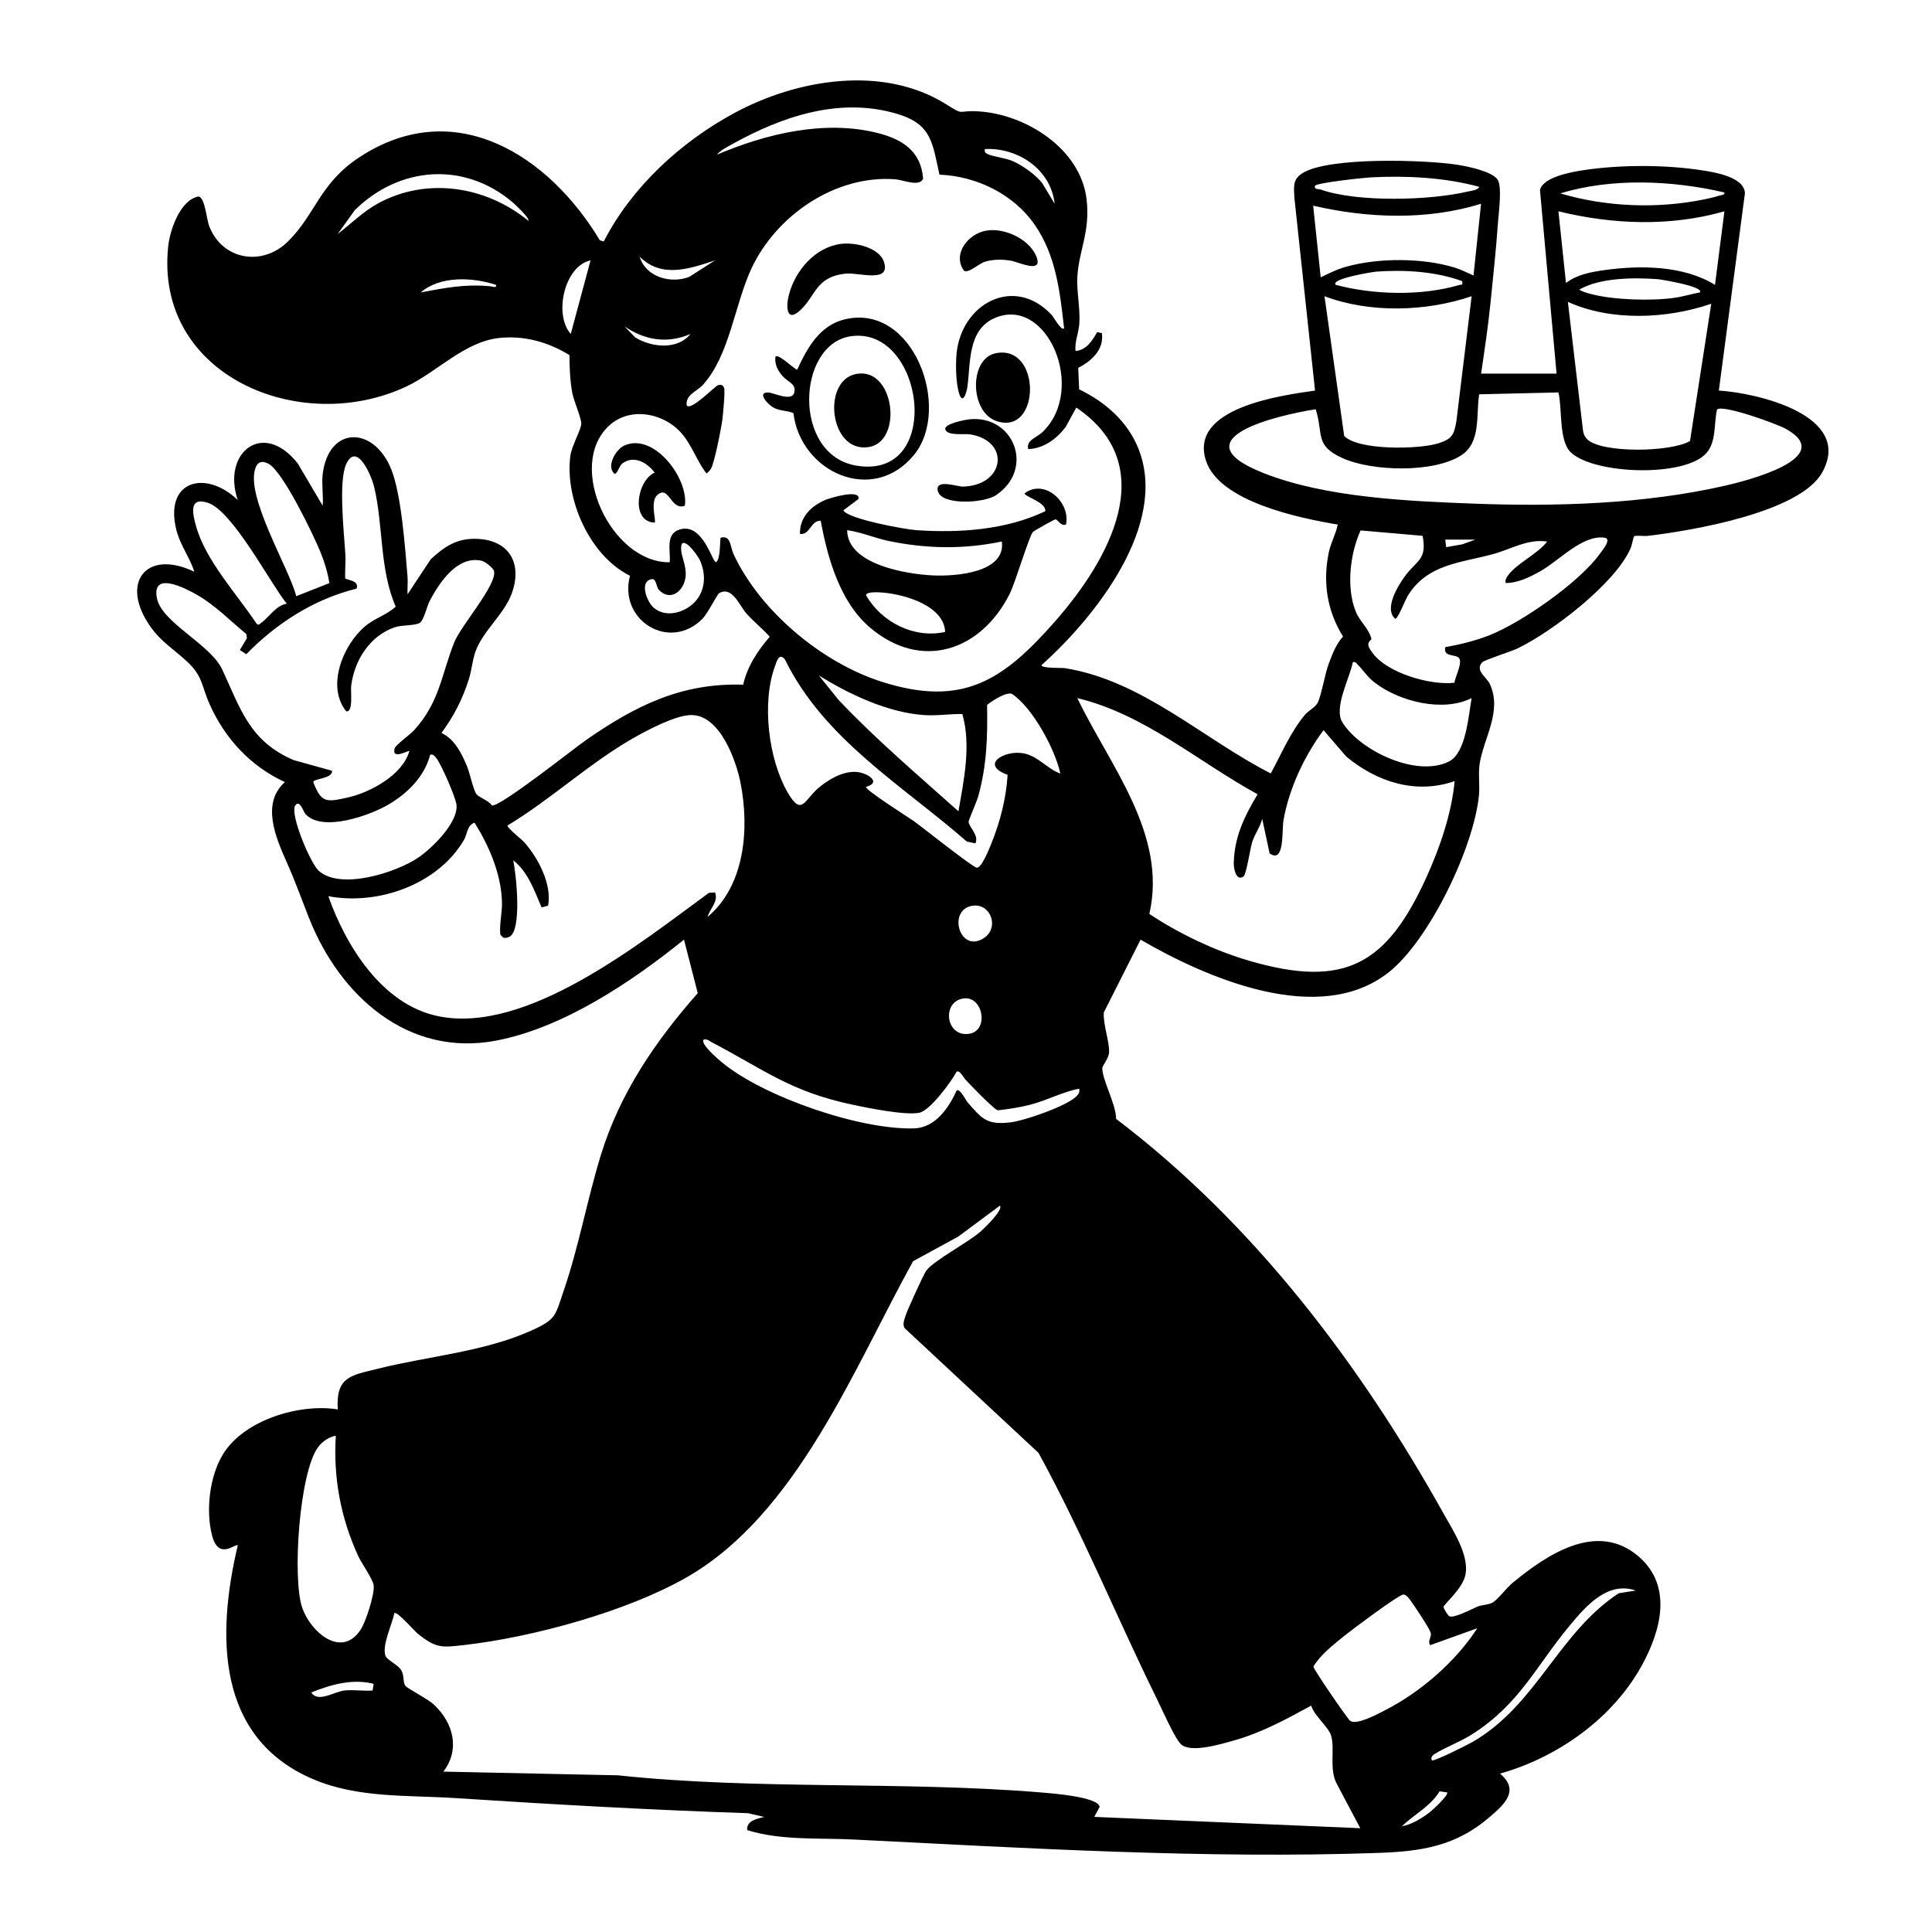 <?xml version="1.0" encoding="UTF-8"?>
<svg id="Layer_1" xmlns="http://www.w3.org/2000/svg" version="1.1" viewBox="0 0 1024 1024">
  <!-- Generator: Adobe Illustrator 29.5.0, SVG Export Plug-In . SVG Version: 2.1.0 Build 137)  -->
  <path d="M171,251.5c3.08-26.03,27.34-25.82,36.48-2.48,5.29,13.5,7.22,41.23,8.51,56.49.27,3.14-.16,6.35.02,9.49l12.34-18.64c7.02-6.39,13.14-10.78,23.15-10.78,17.8,0,25.81,12.44,19.69,29.11-4.02,10.94-15.41,19.87-19.22,30.78-1.65,4.72-1.96,9.79-3.47,14.53-3.41,10.74-7.86,19.42-14.52,28.48,6.95,3.23,10.64,10.74,13.51,17.54,1.5,3.56,3.36,12.68,5.06,14.94,1.21,1.6,6.58,3.41,8.16,5.94,4.15,1.07,43.32-30.08,49.98-34.71,25.96-18.03,50.38-30.35,83.22-29.29,2.01-9.41,7.79-18.19,14.06-25.4-3.88-4.39-8.62-8.09-12.47-12.49-3.68-4.21-7.54-14.73-14.5-10.52-.68.41-6.15,10.92-8.59,13.4-17.56,17.78-44.77.87-38.51-22.73-21.25-10.52-34.54-40.37-31.62-63.4.68-5.4,5.82-14.18,5.81-17.26-.01-3.14-3.95-11.89-4.77-16.29-1.26-6.81-1.41-13.09-1.51-20-11.14-6.9-23.95-10.48-37.17-9.08-18.47,1.95-33.04,18.1-49.27,25.73-56.07,26.38-133.44-5.55-126.23-74.23.91-8.7,6.41-24.87,16.18-26.5,3.36.83,4.14,11.92,5.51,15.56,6.83,18.1,28.11,21.78,41.73,8.35,14.98-14.76,16.71-30.85,38.15-44.85,50.49-32.96,100.18-.84,127.23,44.18l2.06.62c14.85-28.93,40.87-52.8,69.35-68.16,33.14-17.87,78.53-25.52,112-4.65,10.39,6.48,5.36,3.16,17.16,3.85,25.15,1.46,54.28,19.81,57.4,46.59,2.01,17.18-3.96,26.66-4.89,40.91-.49,7.5,1.6,16.66,1.04,25.02-.33,4.87-2.49,9.48-2.03,14.46,5.64-.32,9.06-5.55,11.49-10.02l2.51.59c1.21,8.71-5.48,14.78-12.55,18.38l.49,11.39c13.85,6.68,25.78,17.08,31.52,31.69,15.83,40.27-23.13,89.14-51.46,114.48-.03,1.83,10.73,1.35,12.38,1.61,41.14,6.54,73.28,37.57,109.12,55.79,5.69-10.41,10.37-21.69,17.97-30.91,2.01-2.43,5.33-3.87,6.73-6.27,2.02-3.44,3.96-15.51,6.03-20.97,1.92-5.09,3.86-10.36,7.59-14.4-8.52-13.68-10.81-28.76-7.57-44.58,1.05-5.12,3.76-9.68,4.73-14.77-19.93-3.34-62.54-11.99-69.78-33.73-9.34-28.08,39.49-34.69,57.77-37.28l-10.98-102.5c-.19-5.62-.97-9.4,4.27-12.71,13.89-8.77,64.97-7.12,81.94-4.51,5.42.83,17.9,3.33,21.36,7.64,2.71,3.39.78,17.39.41,22.57-1.01,14.24-2.56,28.77-4,43-1.27,12.49-3.14,25.1-4.99,37.51h40l-8.79-97.28c1.54-7,17.27-9.69,23.41-10.6,19.56-2.9,43.05-2.88,62.61.15,6.8,1.06,22.42,3.61,22.6,12.2l-13.82,104.52c20.35,1.24,71.51,13.16,54.82,43.33-11.8,21.34-69.5,30.97-92.33,33.67-2.44.29-4.94-.34-7.37.14-.88,2.1-1.02,4.46-1.94,6.56-8.23,18.69-41.6,44.2-59.97,53.02-3.21,1.54-17.7,6.17-18.68,7.32-3.87,4.54,2.3,7.52,4.21,11.73,6.46,14.32-3.38,28.44-5.5,41.98-.84,5.33.14,11.17-.37,16.63-2.55,27.31-26.22,76.95-47.95,94.05-36.73,28.89-96.16,3.06-131.42-17.39l-19.48,38.58c-.44,6.2,2.98,15.33,2.81,20.93-.11,3.61-3.65,7.08-3.61,8.78.16,6.5,7.34,19.07,7.31,26.67,72.93,55.39,129.21,129.76,173.65,209.35,4.98,8.92,13.34,21.51,11.59,31.94-1.25,7.46-11.39,15.83-11.65,17.38-.13.76,2.29,4.51,2.91,4.9,2.33,1.47,12.12-3.84,15-5.02,2.46-1.01,5.64-.91,7.91-2.09,2.78-1.45,7.56-7.9,10.6-10.4,18.24-15.06,44.94-33.14,67-14.05,18.17,15.73,11.73,39.33,1.65,57.69-15.45,28.12-44.57,48.72-75.17,57.34,10.59,8.9,2.37,16.25-5.48,23.01-17.92,15.45-36.1,18.22-58.98,19.02-91.44,3.22-186.87-2.53-278.01-7.09-18.81-.94-38.45.61-56.53-4.98-.55-5.01,5.26-6.03,8.98-6.99l-8.5-1.98c-51.74-1.72-103.43-4.65-155-8-25.47-1.66-51.91.14-75.85-10.15-51.29-22.06-50.81-76.63-39.64-123.85-1.34-1.04-10.08,8.06-13.56-4.95-3.54-13.26-1.46-31.6,5.75-43.36,11.13-18.14,40.62-27.01,60.8-23.7-1.07-17.49,7.16-18.03,20.99-21.51,26.65-6.71,56.51-8.96,81.68-20.32,13.21-5.96,12.5-7.7,17.04-20.96,8.08-23.59,12.47-48.42,19.79-72.21,10.07-32.7,28.87-60.22,51.3-85.64l-7.3-28.36c-27.76,22.41-63.85,46.68-99.49,53.51-46.76,8.95-82.92-23.74-99.19-64.83-4.32-10.9-7.11-19.04-12-30-5.74-12.88-13.47-31.01-.84-42.18-18.2-8.41-31.66-22.92-39.84-41.14-4.43-9.87-3.52-14.9-12.13-22.87-6.95-6.44-13.58-10.24-19.43-18.57-16.11-22.95-2.31-41.2,23.41-28.92-2.46-7.64-7.51-14.11-9.5-21.99-6.7-26.58,15.62-32.22,32.5-16.01-8.54-25.08,13.44-42.83,31.84-19.33l13.17,22.33c.44-5.27-.61-11.36,0-16.5ZM563.99,173.99c-2.17-19.27-4.26-38.57-15.59-54.9-11.26-16.24-30.85-25.75-50.48-26.52-3.67-16.63-4.06-26.6-21.93-32.07-30.6-9.35-61.3,1.1-88.02,15.97-2.59,1.44-6.15,3.2-7.98,5.51,26-11.06,56.92-18.57,85.03-11.52,13.25,3.32,23.17,9.64,24.25,24.26-2,4.53-10.61.6-14.8.29-31.89-2.35-63.27,19.3-76.34,47.63-8.84,19.16-11.47,45.83-25.62,61.38-3.25,3.57-9.4,5.23-8.52,10.97,2.6,2.7,14.81-10.35,16.66-10.85,1.65-.45,2.54-.09,3.17,1.52.56,1.76-.6,14.03-.95,16.72-.63,4.78-4.1,22.49-6.01,25.99-.55,1.01-1.55,1.82-2.38,2.61-6.47-8.35-8.57-18.61-17.59-25.39-9.9-7.44-24.4-8.81-33.93-.11-23.32,21.28,1.11,73,32.02,72.53.49-6.19-2.4-14.97,5.16-17.34,12.35-3.88,17.34,17.27,19.33,17.32,2.57-1.4,2.03-12.52,2.5-12.99,5.54-1.46,4.89,4.55,6.82,8.69,14.08,30.2,46.7,57.46,78.39,67.61,43.18,13.82,64.67-.75,92.3-32.27,27.81-31.73,56.72-82.11,10.97-113l-5.65,10.32c-4.74,6.26-11.67,11.42-19.82,11.67-1.19-4.75,4.34-5.94,7.52-8.97,23.75-22.65,2.48-72.74-25.42-60.42-14.44,6.38-12.58,24.29-14.37,36.63-.42,2.88-2.37,9.14-4.2,3.76-1.9-5.6-2.07-15.54-1.52-21.48,2.47-26.63,30.6-41.97,50.5-20.53.96,1.03,5.03,8.58,6.48,7.01ZM558.99,107.99c-1.96-18.13-19.39-29.88-36.99-28.99-.3,1.58.33,2.19,1.72,2.77,3.44,1.44,9.1,1.87,13.28,3.72,5.08,2.25,12,7.19,15.41,11.59l6.58,10.91ZM279.99,117c1.09-1.2-7.27-8.92-8.52-9.97-25.7-21.61-59.97-18.84-83.5,4.44l-8.96,12.53c7.1-5.44,13.42-11.85,21.32-16.17,25.83-14.15,57.34-9.19,79.66,9.17ZM783.99,99.01c-18.28-4.97-38.52-5.99-57.48-5-3.54.19-28.99,2.87-29.52,4.5-.66,2.06,2.03,1.63,2.99,1.96,19.43,6.84,57.89,5.83,78.03,1.04,1.61-.38,5.51-.68,5.98-2.5ZM913.99,102.01c-27.75-6.45-59.7-7.83-87,.49,24.32,7.21,51.25,8.24,76.21,3.2,2.55-.51,5.55-1.22,8.01-2,1.05-.34,3.02-.26,2.78-1.69ZM780.99,146l4-38c-28.64,8.86-59.98,7.72-88.99,1.01l4,37.99c4.69-2.28,8.64-4.29,13.78-5.71,16.95-4.67,40.16-4.65,56.97.46,3.79,1.15,6.7,2.72,10.23,4.26ZM913.99,112c-28.71,8.19-59.17,7.05-87.99,0l4,37.99c5.87-4.53,13.44-5.86,20.63-6.86,18.85-2.62,41.84-2.39,58.35,7.86l5-39ZM378.99,138.01c-13.6,4.47-28.4,9.66-39.98-2.01,3.17,10.77,16.35,14.57,26.26,10.77l13.72-8.76ZM313,138.01c-13.8,2.88-19.67,28.65-10.49,38.99l10.49-38.99ZM775,149.01c-14.11-5.14-30.53-6.13-45.54-5.05-1.71.12-24.79,3.85-21.46,7.03,20.25,5.33,45.3,5.97,65.54.04,1.45-.43,1.75.57,1.46-2.01ZM262.99,151.01c-12.51-4.11-29.66-4.94-39.99,3.98,13.08-2.44,23.35-4.52,36.79-3.27,1.11.1,3.4,1.18,3.2-.7ZM901,154.99c2.38-3.13-20.73-6.9-22.46-7.03-12.74-.91-30.37-.84-41.53,5.54,1.9,1.21,4.38,1.86,6.57,2.42,11.95,3.08,31.52,3.66,43.81,1.95,4.56-.63,9.1-2.06,13.62-2.89ZM779.99,157c-24.16,8.23-53.97,9.07-77.98,0l10.44,74.05c7.44,7.82,39.95,7.15,50,3.89,7.12-2.31,8.14-4.32,9.45-11.55l8.1-66.39ZM906.99,161c-23.51,8.08-53.11,9.36-75.98-1l8.05,68.44c.24,1.79,1.08,3.38,2.41,4.59,7.98,7.22,44.13,6.68,54.27.72l11.25-72.75ZM366,177.01c-12.27,5.3-24.13,3.37-34.99-4.01l5.65,5.84c8.74,5.33,22.34,6.8,29.34-1.83ZM910.05,217.06c-1.69,7.44-.3,16.92-5.52,22.97-11.32,13.12-59.42,11.45-71.88-.18-6.61-6.18-4.5-23.12-6.66-31.85l-42,.99c-1.71,10.97,1.03,25.37-9.3,32.2-14.53,9.62-47.45,8.7-63.05,1.66-15-6.76-10.06-12.43-14.28-25.94-19.92,3.09-73.74,15.63-27.62,33.84,32.9,13,76.65,14.88,111.8,16.2,43.34,1.62,89.92.21,132.47-9.45,11.56-2.62,60.27-14.91,32.3-30.32-4.55-2.51-33.29-12.97-36.26-10.13ZM216.99,398.01c-.43-.42-9.54,4.99-7.84-1.34.47-1.77,8.24-7.32,10.36-9.66,13.61-15.01,14.42-29.49,21.31-46.69,3.5-8.74,22.7-30.48,21.02-37.62-.4-1.69-4.73-5.07-6.55-5.48-12.84-2.94-22.33,11.49-27.47,21.11-1.46,2.73-3.16,10.3-5.24,11.76-2.26,1.58-9.75,1.08-13.55,2.43-13.22,4.7-21.27,17.6-22.91,31.11-.34,2.79,1.2,14.18-2.61,13.37-10.66-13.15-1.75-35.12,9.96-45.02,5.32-4.5,11.33-5.89,16.27-10.46-8.62-19.64-6.53-42.81-11.41-63.36-1.41-5.95-9.18-24.36-14.84-12.16-4.19,9.03-1.13,36.75-.46,47.46.27,4.25-.24,8.66-.1,12.93.32,1.17,7.73.97,6.06,5.6-22.66,5.61-42.26,18.24-58.47,34.76l-3.39-2.22,3.73-6.26-.31-2.23c-8.48-6.94-16.66-15.4-26.24-20.83-6.35-3.6-24.22-12.81-21.08,2.08,2.7,12.77,28.31,24.26,34.51,37.48,9.68,20.64,14.34,38.03,37.9,48.1l20.35,5.66c.38,4.25-9.79,4.04-9.95,5.97,4.29,11.36,7.2,10.63,18.16,8.22,12.07-2.66,29.26-11.99,32.79-24.7ZM157.01,316l17.58-6.95c-.92-5.63-2.58-11.13-4.73-16.41-3.8-9.34-19.69-42.25-27.3-46.69-2.71-1.58-5.42-1.72-6.82,1.29-6.71,14.4,17.5,53.7,21.27,68.76ZM152,319.98c-9.07-11.3-28.8-49.44-41.97-53.54-10.18-3.18-7.86,6.06-6.18,12.21,5.01,18.36,21.73,36.22,32.13,51.89,1.18,1.2,1.69.1,2.55-.5,4.01-2.78,7.78-9.28,13.47-10.05ZM754.01,283.99l-32.87-2.85c-5.59,12.32-7.66,30.06-2.63,42.85,2.16,5.48,6.97,8.96,8.39,14.73-2.62,2.52-1.97,3.82.56,7.32,7.71,10.65,30.6,17.33,43.41,15.83.35-3.18,4.82-11.21,2.15-13.38-2.14-1.73-8.12-.35-7.01-5.48,7.73-1.38,15.96-3.38,23.26-6.25,17.27-6.79,47.97-28.23,58.72-43.28,1.03-1.45,6.53-7.89,2.55-8.48-11.78-1.73-24.08,12.14-34.22,17.8-5.51,3.07-11.91,6.28-18.3,6.19-.29-1.56.15-2.32.95-3.54,4.23-6.53,16.23-11.89,21.05-18.44-10.51-1.46-18.9,4.03-28.78,6.71-17.07,4.63-34.59,5.16-45.04,21.96-1.32,2.12-5.25,12.31-6.68,12.3-6.25-5.3,1.64-18.07,5.67-23.31,5.94-7.72,11.2-8.17,8.84-20.68ZM782,286h-16l.51,4.01,8.5-1.5,6.99-2.51ZM368.65,318.65c5.41-6.16,5.58-14.85,2.17-21.98-1.56-3.26-10.3-14.68-9.81-5.29.2,3.79,2.75,8.4,2.41,13.76-.49,7.59-7.69,14.13-14.14,7.58-1.47-1.49-1.36-6.1-3.77-5.76-6.7.95-2.94,11.66.93,15.09,6.55,5.8,17.01,2.51,22.21-3.4ZM517,447l-4.55-.95c-34.34-29.99-75.69-54.15-96.44-96.56-3.2-3.86-4.39,1.3-5.29,3.73-7.08,19.19-3.43,49.23,6.76,66.8,7.67,13.22,8.71,3.7,17.04-3,5.91-4.75,14.56-9.61,22.31-7.34,4.89,1.43,9.45,5.43,2.17,7.34-.96,1.36,23.08,16.57,25.32,18.17,4.5,3.22,31.29,24.54,33.36,24.71,2.69.22,6.86-10.63,7.8-12.93,4.62-11.37,7.84-24.02,8.58-36.3-14.93-5.38-1.83-13.14,8.22-11.43,7.75,1.32,12.67,8.21,19.72,10.76-2.72-12.74-14.61-34.81-25.47-42.09-2.53-1.7-10.93,3.61-13.36,5.75.32,16.89-.15,32.02-4.66,48.34-.73,2.66-5.12,12.67-5.13,13.5-.02,2.65,5.64,7.15,3.62,11.5ZM779.99,370c-15.22,7.66-38.28,1.84-51.32-8.18-4.02-3.09-6.03-6.55-9.24-9.76-.83-.83-.89-1.43-2.42-1.06-1.6,8.5-10.35,24.17-5.47,31.95,9.5,15.12,39.54,29.3,56.52,20.61,8.99-4.6,10.27-24.29,11.93-33.56ZM507.99,430c2.92-16.66,6.8-35,2.07-51.57-6.85-.08-13.65,1.06-20.55.56-19.08-1.38-39.5-11.03-55.5-20.99l10.48,13.01c19.91,21.02,41.96,39.72,63.5,58.99ZM669.01,434.01c-1.14,4.35-3.89,7.95-5.29,12.21-1.11,3.39-3.08,17.24-4.66,18.34-3.9,2.7-5.2-4.16-5.14-7.06.3-13.99,5.67-24.9,12.63-36.52-31.56-17.28-59.98-42.44-95.55-50.97,17.19,35.77,47.84,72.14,38.18,114.41,15.76,10.44,34.7,19.51,53.06,24.85,50.34,14.64,72.62,2.14,93.62-43.91,7.22-15.82,13.53-34.09,15.13-51.36-20.52,7.21-41.35.41-57.46-13.03l-12.02-13.96c-10.08,13.43-18.37,31.12-21.24,47.77-.97,5.6.71,23.22-7.35,17.54l-3.92-18.31ZM375.01,486c19.95-16.72,22.21-47,17.5-71.01-2.35-12-10.92-35.94-26-36-8.34-.03-23.38,7.97-30.81,12.21-23.49,13.4-43.51,32.37-66.7,46.32-.32,1.27,7.29,7.11,8.97,9.01,7.34,8.33,14.62,22.17,12.55,33.49l-3.46.94c-3.8-8.81-7.19-18.92-15.05-24.96,1.58,7.13,4.76,37.21-2,40.51-1.11.54-2.18.74-3.39.41l-1.46-1.58c-.54-6.15,1.14-11.61.88-17.9-.61-14.66-6.85-29.15-14.52-41.4-3.98,1.33-3.78,6.02-5.69,9.27-13.83,23.53-45.58,34.71-71.82,29.68,9.31,26.34,28.39,57.29,57.94,63.55,47.23,10,107.72-39,143.81-65.32l3.22-.21c1.95,4.9-2.78,8.59-3.97,12.98ZM228.01,400c-3,11.62-12.01,20.48-22.09,26.42-9.67,5.7-34.93,14.84-43.95,5.11-1.18-1.27-3.2-8.14-5.5-4.56-2.93,4.56,8.03,30.6,12.48,34.58,11.59,10.36,40.78.95,52.36-6.74,7.43-4.94,21.57-18.7,20.65-28.19-.38-3.86-8.36-22.34-10.95-25.12-.93-1-1.4-1.84-2.99-1.49ZM514.72,480.19c-12.11,2.67-6.36,23.91,5.65,17.67,10.12-5.25,4.87-19.99-5.65-17.67ZM510.73,529.19c-11.66,1.55-9.65,20.36,2.68,18.78,11.02-1.41,7.76-20.18-2.68-18.78ZM507.02,568.01c-3,5.58-14.05,20.59-19.75,21.76-7.37,1.51-27.14-2.5-35.31-4.23-33.24-7.04-46.79-18.52-74.82-33.18-1.37-.72-2.26-1.8-4.14-1.35-2.15,2.13,7.95,10.66,9.52,11.96,22.06,18.36,73.42,35.99,101.98,35.1,11.19-.35,18.4-10.85,22.51-20.06,1.8-1.35,4.87,5.19,6.01,6.48,7.59,8.59,10.04,11.78,22.37,10.42,7.35-.81,30.13-8.68,35.15-13.85,1.29-1.33,1.76-2.09,1.46-4.03-8.9,1.68-16.91,6.19-25.99,8.5-5.58,1.42-11.43,2.32-17.14,2.97-2.11-.46-14.35-13.35-16.89-15.95-1.11-1.14-3.34-5.64-4.95-4.52ZM529.99,639l-22.08,16.41-23.95,13.05c-31.4,56.7-61.63,134.27-120.29,167.71-31.56,17.99-81.2,31.56-117.31,35.69-12.03,1.37-15,1.98-24.84-5.88-1.97-1.57-10.96-12.11-12.51-10.98-1.11,5.82-6.48,16.68-4.81,22.29.84,2.81,6.97,4.94,8.67,8.33,1.43,2.84.59,5.9,2.04,7.96.9,1.27,12.01,7.01,15.09,9.91,10.28,9.64,14.02,23.75,4.99,35.5l92.54,1.97c73.9,7.86,150.22,2.97,223.95,9.05,5.08.42,30.34,2.22,31.38,7.62l-2.87,5.36,140.99,6-12.28-23.21c-4.44-7.77-1.05-18.66-3.17-25.83-1.35-4.56-9.12-10.75-10.58-15.94-13.18,7.23-26.37,14.4-40.97,18.48-6.6,1.85-22.8,6.85-28.02,2.02-3.27-3.02-10.34-19.09-12.84-24.16-21.27-43.22-39.51-88.03-62.7-130.3l-70.94-66.09c-1.24-2.17-.17-4.4.45-6.53.79-2.69,9.63-22.11,11.02-23.97,4.05-5.48,22.16-14.81,29.04-20.96,1.77-1.58,11.95-11.33,9.98-13.51ZM177.99,761c-3.66.52-7.28,3.15-9.43,6.06-9.95,13.51-13.75,69.78-8.34,85.21,4.51,12.86,20.91,26.97,30.97,11.42,2.75-4.25,7.31-18.36,6.89-23.21-.29-3.38-6.44-11.84-8.26-15.82-9.26-20.26-13.2-41.34-11.83-63.67ZM866.99,843.01c-15-5.08-26.46,8.28-34.97,18.52-18.16,21.85-26.64,41.8-52.11,57.89-6.34,4-13.76,6.61-19.66,10.32-1.44.91-2.06,2.38-1.25,3.26s19.43-8.52,21.67-9.82c33.93-19.78,45.24-57.61,77.28-78.72l9.04-1.45ZM758,872c-1.51-2.7,1.01-4.22.28-6.69-.67-2.26-8.91-14.7-10.85-17.24-.83-1.09-2.19-3.08-3.76-2.93-2.49.24-27.39,18.81-31.14,21.88-5.72,4.69-12.69,9.99-16.39,16.3.15,1.72,17.89,27.39,19.38,28.66,3.22,2.74,14.77-3.57,18.5-5.47,18.87-9.61,37.48-25.75,48.98-43.51l-25,8.99ZM182.5,896c4.71-.53,10.18.38,15,0l.53-3.53c-11.29-2.88-22.5.37-33.03,4.55,3.45,5.68,12.11-.41,17.5-1.01ZM766.99,950.01l-3.98-.57c-4.85,8.03-13.49,12.21-20.02,18.56,5.28-.99,10.73-4.3,14.92-7.57,1.46-1.14,10.09-9.08,9.08-10.41Z"/>
  <path d="M565,278c-2.6,1.13-4.37-2.62-5.48-2.73-.69-.06-11.37,6-12.06,6.69-1.87,1.85-9.4,27.02-12.27,32.73-15.2,30.3-46.88,41.16-74.2,17.82-15.77-13.47-22.37-36.74-25.99-56.51-5.42-.14-5.55,7.66-10.99,6.99-.29-8.71,5.9-14.85,13.47-18.02,2.69-1.13,18.67-5.93,17.52-.49l-7.99,6.01c2.33,4.55,32.59,10.09,38.51,10.49,22.95,1.58,47.54-.05,68.48-10.01.74-4.64-11.02-7.8-10.97-9.48,10.5-7.98,24.46,4.65,21.97,16.5ZM530.99,287c-20.1,4.24-40.09,3.9-60.18-.32-7.42-1.56-14.31-4.63-21.81-5.68.16,18.24,31.37,23.32,45.5,23.98,11.72.55,38.72-1.33,36.49-17.99ZM500.95,334.95c-.6-13.83-21.05-19.76-32.57-20.83-1.63-.15-9.38-.78-9.36,1.37,8.2,14.36,25.55,23.1,41.93,19.45Z"/>
  <path d="M411.01,189.01c1.61-1.66,9.4,6.21,11.5,6.97,5.32-11.51,11.85-23.52,25.24-26.72,36.48-8.72,56.76,47.19,36.76,71.76-21.83,26.82-60.19,9.3-63.98-22.04-3.64-1.61-7.16-.95-10.88-3.12-2.94-1.72-8.69-8.16-2.25-7.82,2.48.13,11.98,4.79,13.48.34,1.45-4.95-3.15-5.72-5.91-8.84-2.7-3.05-4.5-6.25-3.97-10.52ZM450.74,178.25c-28.44,4.39-30.87,62.71,3,68.52,47.02,8.06,36.09-74.54-3-68.52Z"/>
  <path d="M527.73,187.23c24.39-4.98,23.94,43.79.54,35.99-14.43-4.81-14.68-33.11-.54-35.99Z"/>
  <path d="M445.75,129.26c7.21-.94,20.28,1.79,22.81,9.69,3.6,11.22-13.39,5.43-20.05,6.06-16.25,1.55-15.92,11.7-24.47,19.52-7.2,6.6-7.5-1.95-5.98-7.98,3.28-12.98,13.81-25.48,27.69-27.3Z"/>
  <path d="M513.76,222.25c23.41-2.51,35,26.12,14.17,40.19-6.38,4.31-28.86,5.55-30.84-2.12-1.74-6.76,10.33-2.35,13.3-2.42,22.18-.53,25.35-24.11,3.87-27.66-3.07-.51-12.46.94-13.25-2.77-.61-2.85,10.44-4.98,12.75-5.22Z"/>
  <path d="M363,268c-6.34,2.67-8.26-7.94-12.3-6.89-7.48,1.94-2.58,14.77-3.71,15.89-12.85-.43-9.5-22.3-.01-26.5-3.82-5.19-10.85-9.4-16.96-4.98-2.07,1.49-2.83,6.25-4.51,5.47-4.26-4.18,1.05-12.8,5.21-14.76,15.67-7.37,34.36,17.27,32.27,31.78Z"/>
  <path d="M522.73,122.24c9.48-1.62,22.34,4.23,26.34,13.18,4.52,10.12-8.95,3.59-12.83,2.84-4.39-.85-9.78-.91-14.07.42-3.54,1.1-8.62,6.19-11.18,4.87-6.43-8.78,2.07-19.67,11.73-21.31Z"/>
  <path d="M453.75,198.21c20.41-3.93,25.12,35.8,6.7,38.74-20.83,3.33-25.05-35.21-6.7-38.74Z"/>
</svg>